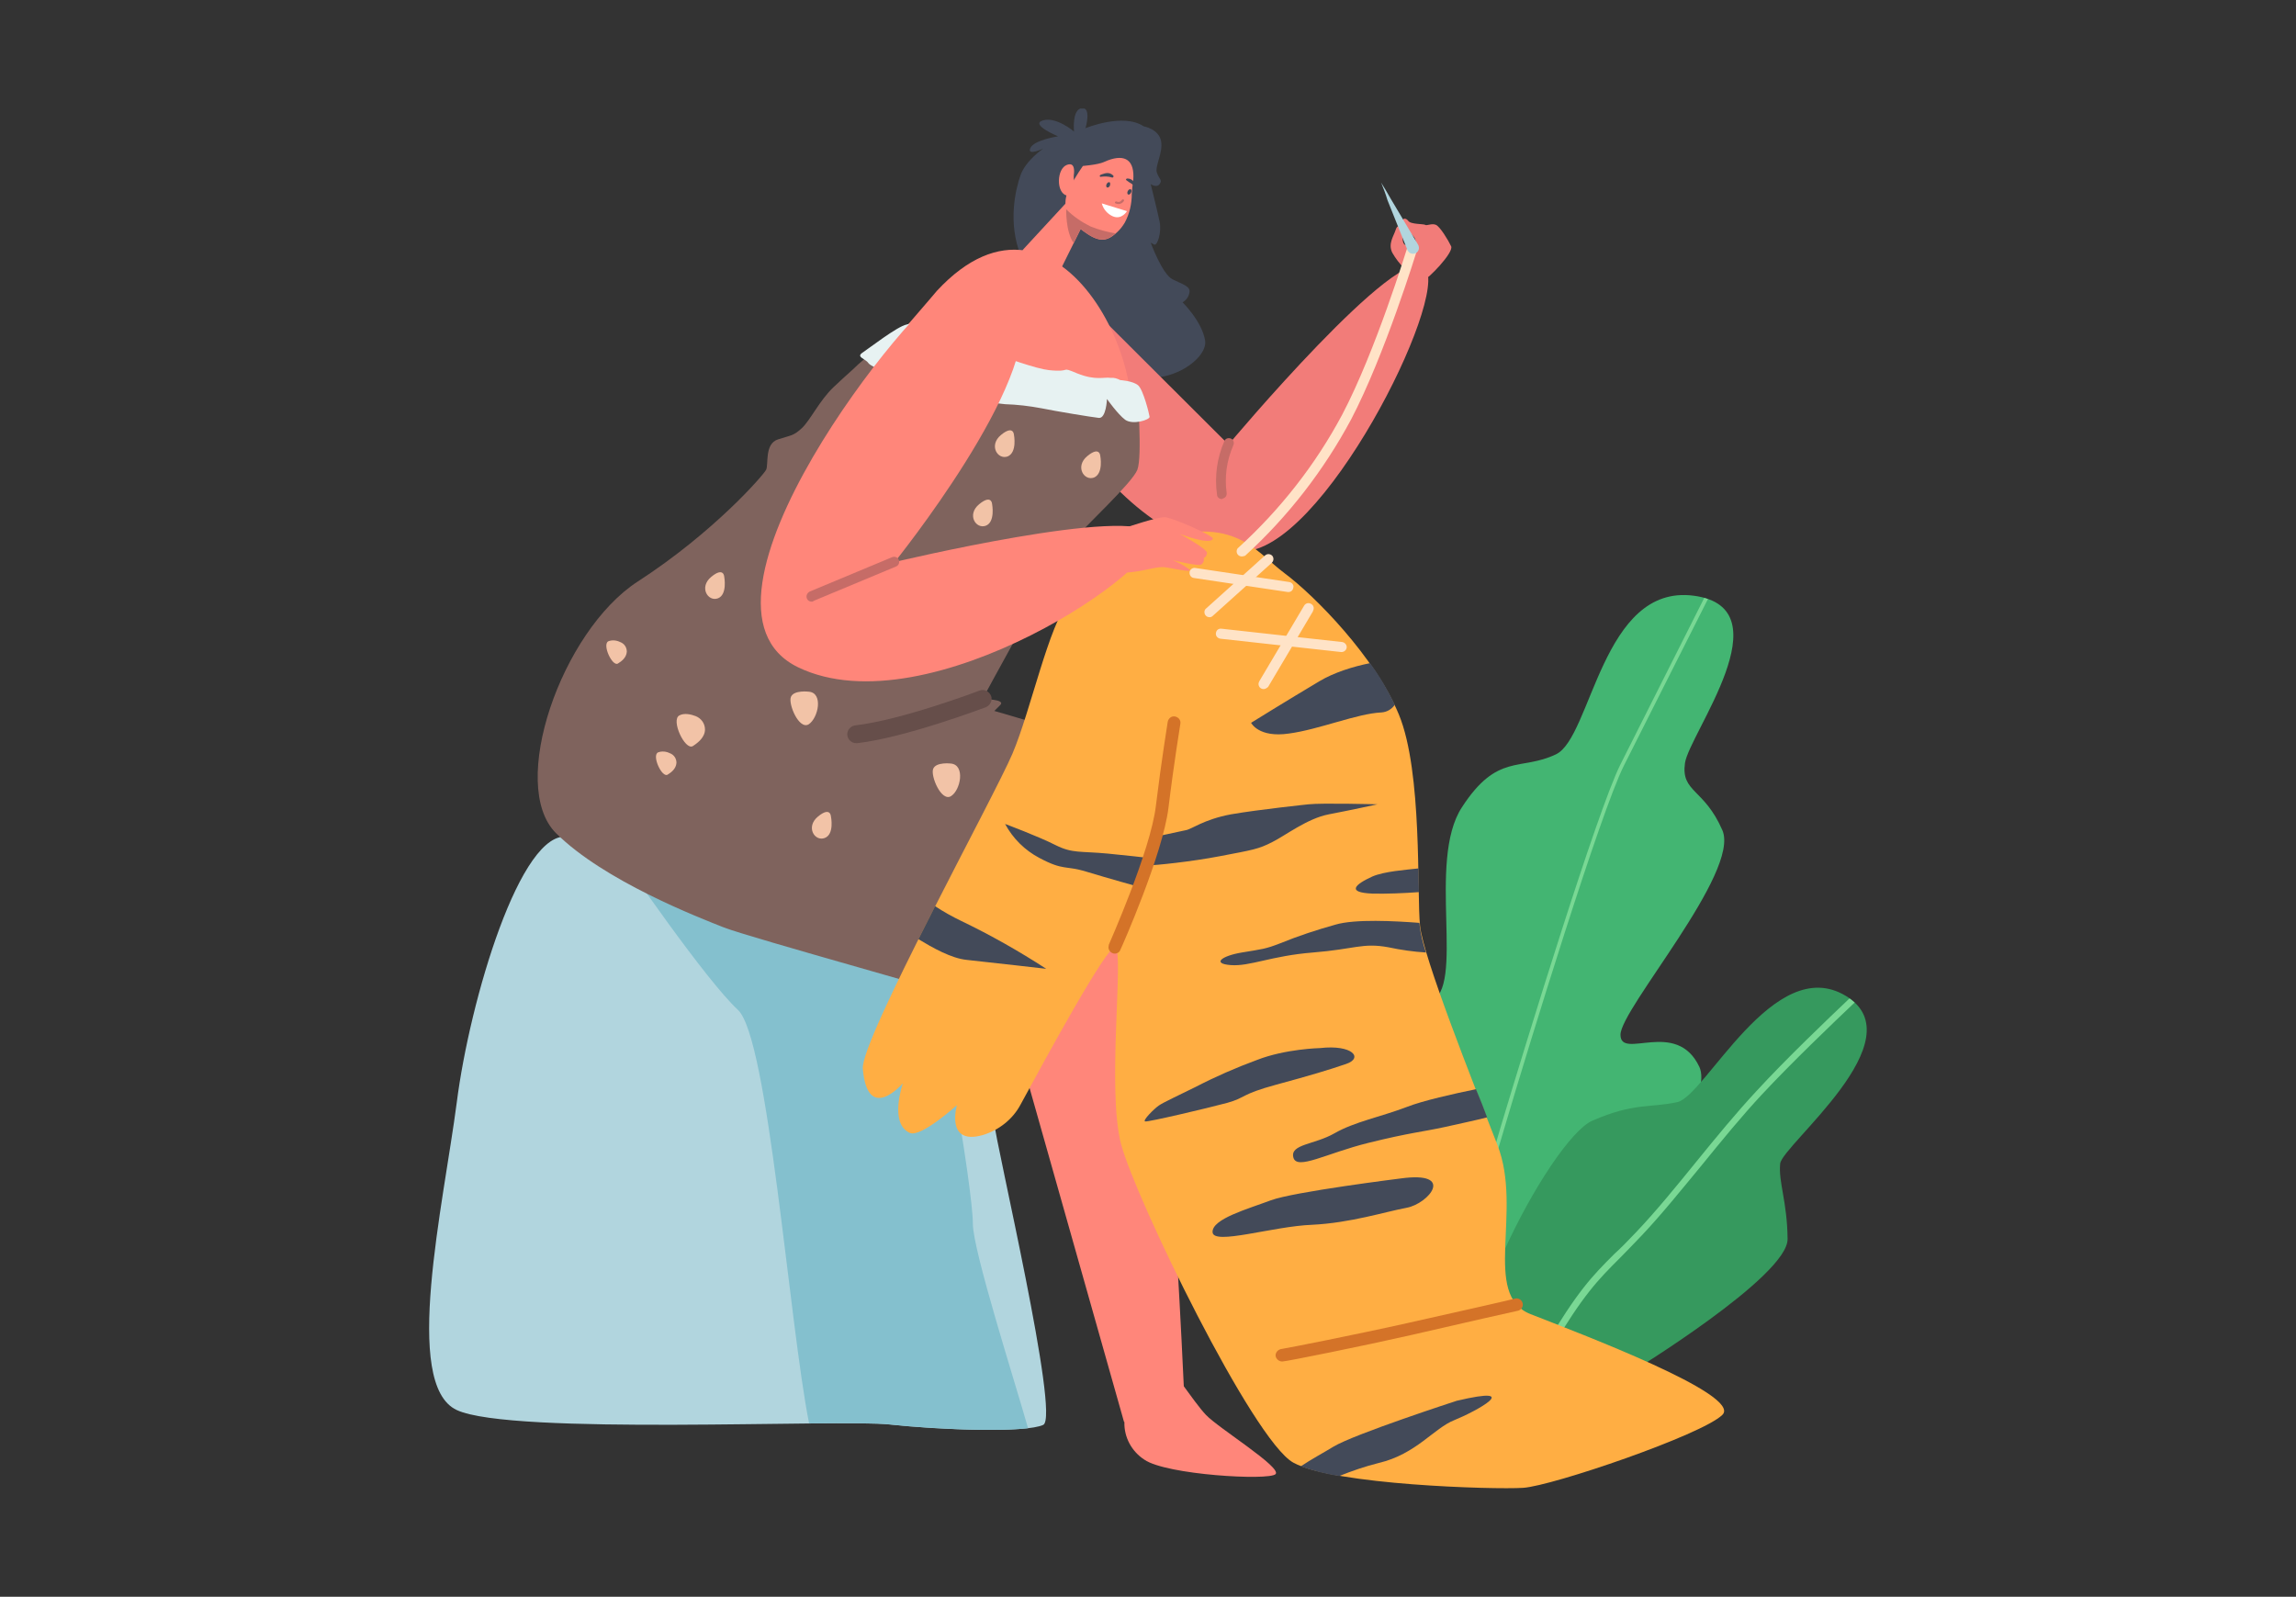 <?xml version="1.0" encoding="utf-8"?>
<!-- Generator: Adobe Illustrator 26.2.1, SVG Export Plug-In . SVG Version: 6.00 Build 0)  -->
<svg version="1.1" id="Layer_1" xmlns="http://www.w3.org/2000/svg" xmlns:xlink="http://www.w3.org/1999/xlink" x="0px" y="0px"
	 viewBox="0 0 619.7 431" style="enable-background:new 0 0 619.7 431;" xml:space="preserve">
<rect x="0" y="0" width="619.7" height="431" fill="#333333" stroke="none"/>
<style type="text/css">
	.st0{clip-path:url(#SVGID_00000139995058381271247760000017905081119139542401_);}
	.st1{fill:#43B572;}
	.st2{fill:#79D894;}
	.st3{fill:#36995E;}
	.st4{fill:#B1D5DE;}
	.st5{fill:#84C0CE;}
	.st6{fill:#434A59;}
	.st7{fill:#F27C79;}
	.st8{fill:#FF867A;}
	.st9{fill:#7F635D;}
	.st10{fill:#E7F2F2;}
	.st11{fill:#FFAE43;}
	.st12{fill:#D47328;}
	.st13{fill:#FFE3C7;}
	.st14{fill:#C66C67;}
	.st15{fill:#FFFFFF;}
	.st16{fill:#F2C3A7;}
	.st17{fill:#664E4A;}
</style>
<g id="Grupo_170524" transform="translate(263.278 2468.899)">
	<g>
		<defs>
			<rect id="SVGID_1_" x="-147.5" y="-2439.6" width="388" height="372.4"/>
		</defs>
		<clipPath id="SVGID_00000179629908697609047010000002203189194115488416_">
			<use xlink:href="#SVGID_1_"  style="overflow:visible;"/>
		</clipPath>
		<g id="Grupo_170523" style="clip-path:url(#SVGID_00000179629908697609047010000002203189194115488416_);">
			<path id="Trazado_211439" class="st1" d="M151.9-2103.5c0,0,49.6-64.2,43.5-77.4c-6.2-13.2-21.3-1.7-21.3-8.7
				s32.4-43.9,27.5-55.2s-11.2-10.2-10.1-18.1s27.2-41.9,2.4-45.2s-27.6,38.2-37.2,42.8c-9.6,4.6-15.8-0.5-25.4,14.3
				c-9.6,14.7,1.2,48.8-8.6,52.6s-18.1-0.7-21.9,8c-3.8,8.7-4.3,70.2,6.3,75.1C117.6-2110.5,151.9-2103.5,151.9-2103.5"/>
			<path id="Trazado_211440" class="st2" d="M141.7-2164.5c6.9-23,26.1-85.5,32.4-98.1c5.3-10.5,18.2-36.2,22.6-44.9
				c0.4,0.1,0.7,0.2,1,0.3c-4.3,8.6-17.4,34.4-22.7,45c-6.3,12.6-25.5,75-32.3,98c-5,16.6-12.9,45.4-15.5,55.1l-1-0.3
				C128.9-2119,136.8-2147.9,141.7-2164.5"/>
			<path id="Trazado_211441" class="st3" d="M176.6-2098.3c0,0,42.8-26.1,42.6-36.2c-0.1-10.1-2.5-15.3-2-20.3
				c0.5-5,37.1-33.6,17.7-45.3s-37.9,27.1-45.5,28.7s-11.6,0.1-22.9,5c-11.3,4.9-42.3,63.4-30.5,78S176.6-2098.3,176.6-2098.3"/>
			<path id="Trazado_211442" class="st2" d="M178.5-2136.5c5.3-5.6,10.6-12.1,16.2-19c5.2-6.4,10.7-13.1,16.1-18.9
				c7.9-8.6,19.4-19.6,25.1-25c0.5,0.3,0.9,0.7,1.4,1.1c-5.7,5.4-17.1,16.3-25.1,24.9c-5.4,5.8-10.8,12.4-16,18.8
				c-5.7,6.9-11,13.5-16.3,19.1c-2.3,2.4-4.2,4.4-5.9,6.1c-6.1,6.1-9.8,9.8-18.7,24.7c-5.3,8.9-9.3,15.6-12.3,20.5
				c-0.6-0.1-1.2-0.3-1.8-0.5c3-4.9,7.1-11.7,12.4-20.7c9-15.1,12.7-18.9,18.9-25.1C174.3-2132.1,176.2-2134.1,178.5-2136.5"/>
			<path id="Trazado_211443" class="st4" d="M-33.3-2243c-1.8,0-63.8,2.4-76.6,0c-12.8-2.4-26.6,44.1-30.1,71.7
				c-3.6,27.6-14.8,76.1,0,83c14.8,6.9,103.2,2.4,116.9,3.9s36.8,2.3,41.4,0.1S5.5-2160.1,5-2166.2c-0.5-6.1-4.6-47.5-10.2-57.2
				S-16.4-2243.1-33.3-2243"/>
			<path id="Trazado_211444" class="st5" d="M-0.7-2138.6c0.1-8.7-9.6-67.8-14.7-76.8c-4.2-7.5-59.2-21.8-78-26.6
				c-1.9,0-3.7-0.1-5.3-0.1c4.8,7,25.8,37.6,34.6,45.8c8.2,7.6,13.8,84.5,19.2,111.6c10.4-0.1,18.4-0.1,21.9,0.3
				c11.3,1.2,28.8,2,37.2,1C10.6-2096.1-0.7-2131.4-0.7-2138.6"/>
			<path id="Trazado_211445" class="st6" d="M45.4-2434.8c0,0,4.1,0.7,4.7,4c0.6,3.2-1.8,6.8-1.1,8.6c0.7,1.8,1.5,1.9,0.7,3
				s-2.4,0-2.4,0s1.8,7.2,2.4,10.1s-0.6,6.7-1.5,6.2l-0.9-0.5c0,0,3.1,8.5,5.9,9.9c2.8,1.4,5.1,1.9,4.5,3.8c-0.2,1-0.9,1.9-1.8,2.4
				c0,0,5.3,5.2,6.1,10.4c0.7,5.2-11.2,13.2-20.9,8.6s-25.4-22.9-28.9-31.7s-1.4-17.8,0-21.7s6.1-7.1,6.1-7.1s-4.4,2.1-3.5-0.1
				s7.5-3.2,7.5-3.2s-7.7-3.2-4.1-4.3c3.6-1.1,8.4,3,8.4,3s-0.6-6,2.1-6.3c2.7-0.3,1,5.4,1,5.4S39.9-2438.5,45.4-2434.8"/>
			<path id="Trazado_211446" class="st7" d="M28-2389.1l40.3,40.2c0,0,46.5-55.5,53.1-47.7c6.6,7.8-27.9,77.1-49.6,76.5
				s-38.6-20.9-46.4-32.6C17.6-2364.4,28-2389.1,28-2389.1"/>
			<path id="Trazado_211447" class="st8" d="M37.6-2103.8l2.6,18.8c-0.1,4.1,2,7.9,5.4,10.1c5.9,4.1,33.6,5.7,35.4,3.9
				s-15.4-12.4-18.8-16c-3.4-3.6-9.5-13.3-13.2-16.7S39.2-2108,37.6-2103.8"/>
			<path id="Trazado_211448" class="st8" d="M-10.4-2390.4c0,0-44.8,53.2-74.8,78.4c-28.1,23.6-41,59.3-15,73.9
				c26,14.6,124,14.6,124,14.6l67.9,132.2l17.8-10c0,0-26.4-129.1-35.1-142.3s-76.2-30.8-76.2-30.8c1.7-9.4,4.9-18.4,9.6-26.7
				c9.2-15.6,24.7-31.5,31.5-42.8C51.7-2364.4,23.2-2426.6-10.4-2390.4"/>
			<path id="Trazado_211449" class="st8" d="M-21.8-2268.2c0,0,57.5,24.2,65.2,37.4s13.2,144.1,13.2,144.1l-16.5,1.6L6.5-2203.9
				c0,0-101.1-18.8-113.2-39.1s2-33.9,17-38.9S-21.8-2268.2-21.8-2268.2"/>
			<path id="Trazado_211450" class="st9" d="M-19.1-2380.7c0,0,11.6,13.2,26.3,13.8c14.8,0.7,36.5,3.9,36.5,3.9s1.4,17.2,0,20.9
				c-1.4,3.6-14.3,15.4-17.7,19.5c-3.4,4.1-24.1,42.4-24.1,42.4s6.4,0,4.8,1.6l-1.6,1.6c0,0,29.5,8.4,32.7,11.1s34.1,15.9,34,17.7
				c-0.1,1.8-37.9,20.4-43.4,25.9s-6.6,8.4-10.9,6.4c-4.3-2-20.7-8.4-18.6-4.5c2,3.9,11.8,9.1,12.5,10.2s-8.9,12.9-10.2,12
				s-62.4-17.7-69.2-20.4s-32.2-12.5-45.2-25.4s1.4-54.5,22-67.9c20.7-13.4,34-28.8,34.7-30.2c0.7-1.4-0.5-7,3.2-8.2s4.1-0.9,6.4-3
				s4.8-7.5,8.6-11.1s5-4.5,6.6-6.1C-30-2372.1-19.1-2380.7-19.1-2380.7"/>
			<path id="Trazado_211451" class="st10" d="M39.1-2366.3c0,0,3.4,0.2,4.8,1.4s3,7.7,3.1,8.5s-4.5,2.3-6.6,0.8
				c-2-1.5-4.9-5.6-4.9-5.6s-0.2,5.3-2.2,5.1c-1.9-0.2-11.6-1.8-15.5-2.6c-3.2-0.6-6.5-1-9.8-1.1c-4.4-0.3-20.7-3.6-24.4-5.2
				c-3.7-1.6-11.7-4.7-12.5-5.9s-3.4-1.6-1.6-2.8c1.8-1.2,9.4-7.1,11.9-7.6c2.5-0.5,1.6-1.5,4.4,0c2.8,1.5,27.5,11.6,34,12.3
				c6.6,0.7,2.7-1.2,7.7,0.9c5,2,7.3,0.9,9,1.2C37.5-2367,38.3-2366.7,39.1-2366.3"/>
			<path id="Trazado_211452" class="st11" d="M44.7-2321.8c0,0-13.6,7.8-19.3,14.8s-10.4,29.7-15.4,41.5
				c-5,11.8-41.1,77.4-40.4,85.1c1.3,15,10.8,3.9,10.8,3.9s-3.8,10.9,1.9,13.4c3,1.3,12.7-7.5,12.7-7.5s-3.2,10.9,6.9,8.1
				c4.4-1.3,8.2-4.3,10.3-8.3c6.6-12.2,23.5-43.2,25.5-42.4c2.5,0.9-2.3,38.4,1.6,53.1c3.9,14.8,35.6,80,46.5,86
				c10.9,6,54,7.3,62,6.8c7.9-0.5,48.3-14.3,53.8-19.7s-38.6-22-51.8-27.2s-2-27.9-8.9-45.6s-20-50.6-20.9-59.2
				c-0.9-8.6,0.7-41.5-5.7-57s-22.7-32.1-30.9-38.2S69.4-2331.1,44.7-2321.8"/>
			<path id="Trazado_211453" class="st8" d="M12.1-2385.3c5.6,19.1-33.9,68.1-33.9,68.1s64.5-15.4,69.5-7.5
				c5,7.9-60.5,52.9-95.6,35.9c-35-17,32.1-100.1,40.6-102.1S10.7-2389.8,12.1-2385.3"/>
			<path id="Trazado_211454" class="st6" d="M-10.9-2224.3c-1.5,3-3,5.9-4.5,8.9c3.8,2.3,8.9,5.2,13.1,5.6
				c6.6,0.7,21.4,2.4,21.4,2.4c-7.4-4.8-15-9.1-22.9-12.9C-6.3-2221.5-8.6-2222.8-10.9-2224.3"/>
			<path id="Trazado_211455" class="st6" d="M84.6-2270.9c8.2-1.1,18.4-5.4,25-5.7c1.5-0.1,2.8-0.9,3.6-2.1
				c-1.9-3.9-4.1-7.7-6.7-11.2c-4.5,0.9-9.7,2.5-13.7,4.9c-8.9,5.3-18.4,11.2-18.4,11.2S76.4-2269.7,84.6-2270.9"/>
			<path id="Trazado_211456" class="st6" d="M66-2237.8c8.9-1.7,10.4-1.9,14.1-3.8c3.6-1.8,9.5-6.4,15.3-7.5s13.1-2.7,13.1-2.7
				s-14.9-0.4-18.6,0c0,0-13.4,1.4-20.9,2.7c-7.5,1.4-10.7,4.1-12.3,4.3l-7.9,1.7l-2.2,5.8c-1.2-0.2-4.9-0.6-10.9-1.2
				c-7.5-0.7-9.5,0-14.1-2.3c-4.5-2.3-13.6-5.7-13.6-5.7c2.1,3.9,5.3,7.1,9.3,9.2c6.6,3.5,6.8,1.9,12.7,3.7s14.2,4.1,14.2,4.1l2-5.8
				C48.5-2235.3,58.2-2236.3,66-2237.8"/>
			<path id="Trazado_211457" class="st6" d="M97.1-2219.3c-5,1.4-9.9,3-14.8,5c-4.1,1.6-5,1.6-10.4,2.5c-5.4,0.9-8.2,3-3,3.4
				s10.9-2.5,22.2-3.4c11.3-0.9,13.4-2.7,20.4-1.4c3.3,0.7,6.7,1.2,10.1,1.4c-0.8-2.4-1.4-4.8-1.7-7.3c0-0.2,0-0.5-0.1-0.7
				C113.3-2220.3,102.4-2220.9,97.1-2219.3"/>
			<path id="Trazado_211458" class="st6" d="M107.1-2227.7c3.6,0.1,8.6-0.1,12.6-0.4c0-2-0.1-4.1-0.1-6.4c-3.5,0.4-9.3,0.8-12.5,2.2
				C102.5-2230.2,100-2228,107.1-2227.7"/>
			<path id="Trazado_211459" class="st6" d="M81.1-2176.1c9.6-2.6,14.2-4,18.9-5.6c4.8-1.6,1.8-5.3-7-4.3c0,0-9.3,0.2-17,3.2
				c-5.7,2.1-11.2,4.5-16.6,7.3c-4,2-8.6,4.1-9.9,5s-4.5,4.1-3.7,4.3c0.8,0.2,16.9-3.6,22.1-5C73-2172.6,71.5-2173.5,81.1-2176.1"/>
			<path id="Trazado_211460" class="st6" d="M96.9-2163c-5.4,3.1-12,2.9-11.1,6.5c0.9,3.6,8.9-1.1,20.2-3.9s14.8-3,20.7-4.3
				c4-0.9,8.3-1.8,11.4-2.6c-0.9-2.4-1.9-5-3-7.6c-5.9,1.2-14.4,3.1-18.7,4.8C109.3-2167.4,102.3-2166.1,96.9-2163"/>
			<path id="Trazado_211461" class="st6" d="M116.4-2142.9c5.9-1.1,13.4-10-1.7-7.9c0,0-28.9,3.6-35,5.9s-15.9,5-15.7,8.6
				c0.2,3.6,16.3-1.6,26.8-2C101.2-2138.8,110.5-2141.8,116.4-2142.9"/>
			<path id="Trazado_211462" class="st6" d="M129.9-2090.8c0,0-27.7,9-33.3,12.4c-2.6,1.6-6,3.4-8.8,5.3c3.4,1.2,6.8,2.1,10.4,2.6
				c3.5-1.4,7-2.6,10.6-3.5c10.2-2.4,14.9-9.4,20.5-11.6C134.8-2087.8,148.5-2095.2,129.9-2090.8"/>
			<path id="Trazado_211463" class="st8" d="M41.2-2326.7c0,0,7.7-2.6,9.8-2.6c2.1,0,13.4,5.1,13.1,5.8c-0.7,1.9-9-1.3-9-1.3
				s7.6,4.1,7.4,5.2c-0.2,1.2-0.9,1.3-0.9,1.3c0.2,0.7-0.1,1.4-0.7,1.8c-0.7,0.5-7.7-1.2-7.7-1.2c1.6,0.6,3,1.4,4.4,2.4
				c1.5,1.2-4.1-0.2-6.6-0.5c-2.5-0.3-7.4,1.8-12.2,1.4c-4.8-0.4-7.2-2.3-7.2-3.7S37.7-2325.6,41.2-2326.7"/>
			<path id="Trazado_211464" class="st12" d="M82.8-2101.4c-0.9,0-1.7-0.7-1.8-1.6c0-0.9,0.7-1.7,1.7-1.8c1.4-0.2,20.2-3.9,34-7
				c13.9-3.1,28.9-6.5,29-6.6c0.9-0.2,1.8,0.4,2,1.3c0.2,0.9-0.4,1.8-1.3,2c-0.2,0-15.1,3.4-29,6.6
				C105.1-2105.7,83.9-2101.4,82.8-2101.4 M82.8-2104.8C82.8-2104.8,82.7-2104.8,82.8-2104.8L82.8-2104.8L82.8-2104.8z"/>
			<path id="Trazado_211465" class="st12" d="M37.6-2211.5c-0.9,0-1.7-0.8-1.7-1.7c0-0.2,0.1-0.5,0.1-0.7
				c0.1-0.3,11.3-25.4,12.7-37.5c1.5-12.3,3.2-22.6,3.2-22.7c0.2-0.9,1-1.6,2-1.4c0.9,0.2,1.6,1,1.4,2c0,0.1-1.7,10.3-3.2,22.6
				c-1.5,12.5-12.5,37.4-13,38.4C38.9-2211.9,38.3-2211.5,37.6-2211.5"/>
			<path id="Trazado_211466" class="st13" d="M63.2-2302.3c-0.8,0-1.4-0.6-1.4-1.4c0-0.4,0.2-0.8,0.5-1l15.9-14.3
				c0.6-0.5,1.4-0.4,1.9,0.1c0.5,0.6,0.4,1.4-0.1,1.9l-15.9,14.3C63.8-2302.4,63.5-2302.3,63.2-2302.3"/>
			<path id="Trazado_211467" class="st13" d="M84.5-2309.1c-0.1,0-0.1,0-0.2,0l-25.4-3.8c-0.7-0.1-1.2-0.8-1.1-1.6
				c0.1-0.7,0.8-1.2,1.5-1.1l25.4,3.8c0.7,0.1,1.3,0.8,1.1,1.5C85.7-2309.6,85.2-2309.1,84.5-2309.1"/>
			<path id="Trazado_211468" class="st13" d="M98.8-2292.9c0,0-0.1,0-0.1,0l-32.6-3.6c-0.7-0.1-1.3-0.7-1.2-1.5s0.7-1.3,1.5-1.2
				c0,0,0,0,0,0l32.6,3.6c0.7,0.1,1.3,0.8,1.2,1.5C100.1-2293.4,99.5-2292.9,98.8-2292.9"/>
			<path id="Trazado_211469" class="st13" d="M77.8-2282.9c-0.8,0-1.4-0.6-1.4-1.4c0-0.2,0.1-0.5,0.2-0.7l12.1-20.4
				c0.4-0.7,1.2-0.9,1.9-0.5c0.7,0.4,0.9,1.2,0.5,1.9c0,0,0,0,0,0.1l-12.1,20.4C78.7-2283.2,78.2-2282.9,77.8-2282.9"/>
			<path id="Trazado_211470" class="st7" d="M115.8-2396.4c-1.3-1.3-2.4-2.7-3.3-4.3c-1.2-2.4,0.4-4.5,0.9-6.1s1.1-1.1,1.7,0
				s-0.2,2.7,0.6,3.8c0.3,0.4,3.1,1.1,3.1-0.7c0-1.9-2.9-2.7-3.4-4.6s0.7-1.9,1.4-1c0.6,1,4.2,0.8,4.6,1.1s1.8-0.5,2.9,0
				c1.1,0.5,3.3,4.1,4.1,5.8c0.7,1.7-6.2,8.8-7.5,9.2S116-2394.8,115.8-2396.4"/>
			<path id="Trazado_211471" class="st13" d="M71.9-2318.7c-0.8,0-1.4-0.6-1.4-1.4c0-0.4,0.2-0.8,0.5-1c11.3-10.3,20.8-22.4,28-35.9
				c9-17.1,17.4-44.6,17.5-44.9c0.3-0.7,1-1.1,1.7-0.8c0.7,0.2,1,0.9,0.9,1.6c-0.1,0.3-8.6,28-17.7,45.4
				c-7.4,13.8-17,26.2-28.6,36.8C72.5-2318.8,72.2-2318.7,71.9-2318.7"/>
			<path id="Trazado_211472" class="st4" d="M109.5-2419.6c0.9,1.4,1.7,2.8,2.5,4.2l2.5,4.2l2.5,4.2c0.8,1.4,1.7,2.8,2.5,4.2
				c0.4,0.8,0.2,1.7-0.6,2.2c-0.8,0.4-1.7,0.2-2.2-0.6c0-0.1-0.1-0.1-0.1-0.2c-0.6-1.5-1.2-3-1.8-4.5l-1.8-4.5l-1.8-4.5
				C110.7-2416.6,110.1-2418.1,109.5-2419.6"/>
			<path id="Trazado_211473" class="st8" d="M26.2-2416L13-2401.7c-2.2,2.4-0.7,12.6,5.8,12.9c1.9,0.1,3.4-4.5,4.5-8l6.3-12.7
				L26.2-2416z"/>
			<path id="Trazado_211474" class="st8" d="M29-2424.1c0,0-1.8,2.5-3.5,5.7c-2.6,4.7-0.8,8.6,3.5,11.8c4.2,3.1,6.3,3.1,9.1,0.5
				c0.9-0.8,1.6-1.7,2.2-2.7c1.3-2.4,1.9-5.1,1.9-7.8c0.1-1.3,0.2-2.5,0.4-3.7c0.4-5.3-2.1-7.1-6.9-5.3
				C34.6-2425.2,34.2-2424.6,29-2424.1"/>
			<path id="Trazado_211475" class="st8" d="M26.6-2420.2c-0.1-0.6-0.1-1.3,0-1.9c0.1-1.2,0-3-1.9-2.3c-2.8,1-3,7.6,0,8.3
				C26.9-2415.5,26.8-2418.6,26.6-2420.2"/>
			<path id="Trazado_211476" class="st14" d="M37.8-2414c-0.2-0.1-0.2-0.3-0.1-0.4c0.1-0.1,0.2-0.2,0.4-0.1c1,0.4,1.3-0.4,1.4-0.4
				c0.1-0.2,0.3-0.2,0.4-0.2c0.2,0.1,0.2,0.2,0.2,0.4C39.6-2413.9,38.7-2413.6,37.8-2414C37.8-2413.9,37.8-2413.9,37.8-2414
				C37.8-2414,37.8-2414,37.8-2414"/>
			<path id="Trazado_211477" class="st6" d="M36.3-2418.8c-0.2,0.4-0.5,0.6-0.8,0.5c-0.2-0.1-0.3-0.5-0.1-0.9
				c0.2-0.4,0.5-0.6,0.8-0.5C36.4-2419.6,36.4-2419.2,36.3-2418.8"/>
			<path id="Trazado_211478" class="st6" d="M42-2416.9c-0.2,0.4-0.5,0.6-0.8,0.5c-0.2-0.1-0.3-0.5-0.1-0.9c0.2-0.4,0.5-0.6,0.8-0.5
				S42.2-2417.3,42-2416.9"/>
			<path id="Trazado_211479" class="st15" d="M34.1-2414c0.4,1.6,1.6,2.9,3,3.5c2.4,1,3.8-1.4,3.8-1.4L34.1-2414z"/>
			<path id="Trazado_211480" class="st14" d="M31-2407.8c2.2,0.9,4.5,1.5,6.8,1.9c-2.6,2.3-4.7,2.3-8.8-0.7
				c-0.2-0.2-0.4-0.3-0.6-0.5l-1.9,3.8c-2.2-3.1-2-9.1-2-9.1C26.4-2410.5,28.6-2409,31-2407.8"/>
			<path id="Trazado_211481" class="st6" d="M34-2421.8c1.1-0.4,2.1-0.7,3.1,0.2c0.2,0.1,0.2,0.4,0.1,0.5c-0.1,0.1-0.2,0.2-0.4,0.1
				c-0.9-0.3-1.9-0.3-2.8-0.2C33.5-2421,33.3-2421.6,34-2421.8"/>
			<path id="Trazado_211482" class="st6" d="M42.8-2419.8c-0.4-0.5-1-0.9-1.6-0.9c-0.4-0.1-0.8,0.2-0.4,0.5c1.2,0.9,1.2,0.7,1.7,1.2
				C42.8-2418.6,43.2-2419.2,42.8-2419.8"/>
			<path id="Trazado_211483" class="st16" d="M-73-2272c0-1.6-1-3-2.5-3.6c-1.3-0.5-3.1-0.9-4.4-0.2c-2.4,1.2,1.5,9.5,3.6,8.3
				C-74.9-2268.4-73-2269.9-73-2272"/>
			<path id="Trazado_211484" class="st16" d="M-80.7-2263c0-1.2-0.7-2.2-1.8-2.6c-1-0.5-2.2-0.6-3.2-0.2c-1.7,0.9,1.1,6.9,2.6,6
				C-82.1-2260.4-80.8-2261.4-80.7-2263"/>
			<path id="Trazado_211485" class="st16" d="M-94.1-2293c0-1.2-0.7-2.2-1.8-2.6c-1-0.5-2.2-0.6-3.2-0.2c-1.7,0.9,1.1,6.9,2.6,6
				C-95.5-2290.4-94.2-2291.4-94.1-2293"/>
			<path id="Trazado_211486" class="st16" d="M-45-2282.2c0,0-4-0.5-4.8,1.4s2.2,9,4.8,7.4C-42.4-2275.1-41-2281.9-45-2282.2"/>
			<path id="Trazado_211487" class="st16" d="M-6.6-2262.8c0,0-4-0.5-4.8,1.4s2.2,9,4.8,7.4C-4-2255.6-2.7-2262.4-6.6-2262.8"/>
			<path id="Trazado_211488" class="st16" d="M-39-2248.5c0,0-0.1-2.8-3.5,0s-0.9,6.8,1.8,5.8S-39-2248.5-39-2248.5"/>
			<path id="Trazado_211489" class="st16" d="M-67.8-2313.2c0,0-0.1-2.8-3.5,0c-3.4,2.8-0.9,6.8,1.8,5.8
				C-66.9-2308.4-67.8-2313.2-67.8-2313.2"/>
			<path id="Trazado_211490" class="st16" d="M4.5-2332.8c0,0-0.1-2.8-3.5,0c-3.4,2.8-0.9,6.8,1.8,5.8
				C5.4-2328,4.5-2332.8,4.5-2332.8"/>
			<path id="Trazado_211491" class="st16" d="M33.7-2345.8c0,0-0.1-2.8-3.5,0c-3.4,2.8-0.9,6.8,1.8,5.8
				C34.6-2341.1,33.7-2345.8,33.7-2345.8"/>
			<path id="Trazado_211492" class="st16" d="M10.4-2351.5c0,0-0.1-2.8-3.5,0c-3.4,2.8-0.9,6.8,1.8,5.8
				C11.3-2346.8,10.4-2351.5,10.4-2351.5"/>
			<path id="Trazado_211493" class="st17" d="M-32.2-2268.3c-1.3,0-2.4-1.1-2.4-2.4c0-1.2,0.9-2.2,2.1-2.4
				c12.5-1.4,33.4-9.3,33.6-9.4c1.2-0.5,2.6,0.2,3.1,1.4c0.5,1.2-0.2,2.6-1.4,3.1c-0.9,0.3-21.7,8.2-34.7,9.7
				C-32-2268.3-32.1-2268.3-32.2-2268.3"/>
			<path id="Trazado_211494" class="st14" d="M-44.2-2306.5c-0.8,0-1.4-0.6-1.4-1.4c0-0.5,0.3-1,0.8-1.3l22.3-9.3
				c0.7-0.3,1.5,0,1.8,0.7c0.3,0.7,0,1.5-0.7,1.8l0,0l-22.3,9.3C-43.8-2306.5-44-2306.5-44.2-2306.5"/>
			<path id="Trazado_211495" class="st14" d="M66.5-2334.2c-0.7,0-1.3-0.5-1.3-1.2c-0.7-4.9,0-9.9,2-14.5c0.3-0.7,1.2-0.9,1.8-0.6
				c0.7,0.3,0.9,1.2,0.6,1.8l0,0c-1.8,4.1-2.4,8.5-1.8,12.9c0.1,0.7-0.4,1.4-1.2,1.5C66.6-2334.2,66.6-2334.1,66.5-2334.2"/>
		</g>
	</g>
</g>
</svg>
